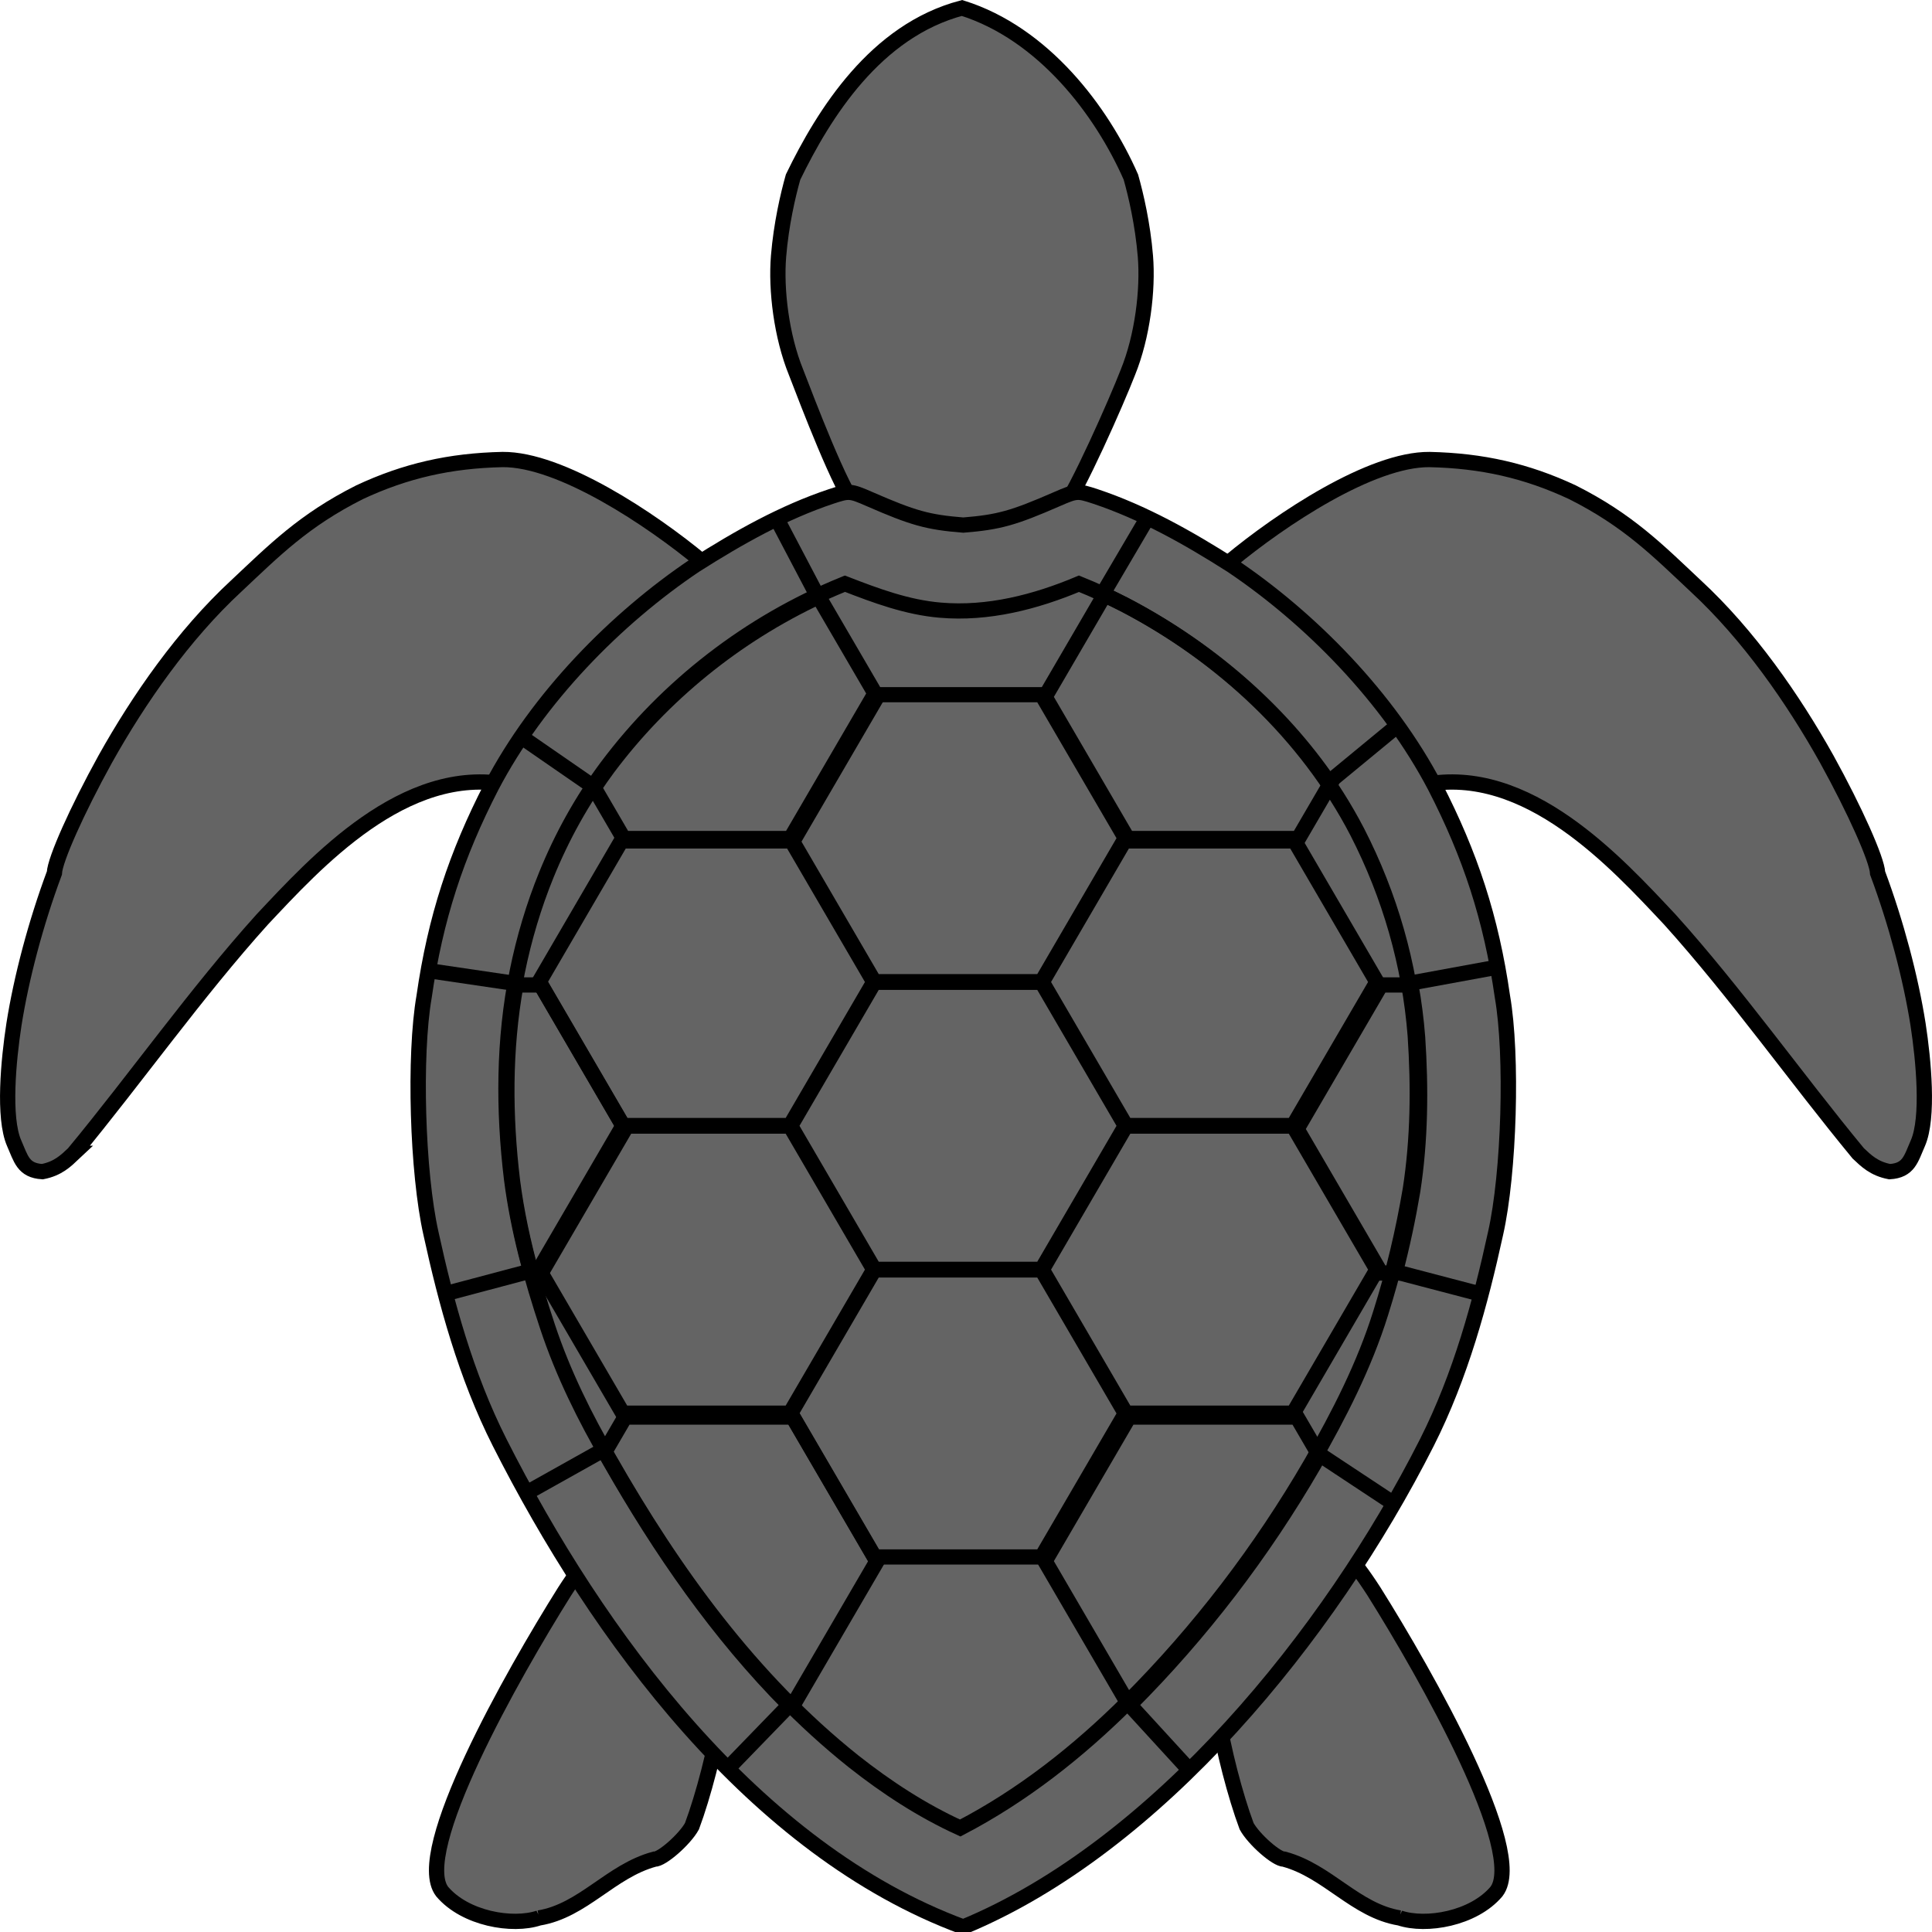 <?xml version="1.0" encoding="UTF-8" standalone="no"?>
<!-- Created with Inkscape (http://www.inkscape.org/) -->

<svg
   width="1024"
   height="1024"
   viewBox="0 0 270.933 270.933"
   version="1.1"
   id="svg5"
   inkscape:version="1.1.1 (3bf5ae0d25, 2021-09-20)"
   sodipodi:docname="turtle.svg"
   inkscape:export-filename="D:\Motorola ScienceCup\Interpreter-ATARI-Logo\Logo\turtle.png"
   inkscape:export-xdpi="48"
   inkscape:export-ydpi="48"
   xmlns:inkscape="http://www.inkscape.org/namespaces/inkscape"
   xmlns:sodipodi="http://sodipodi.sourceforge.net/DTD/sodipodi-0.dtd"
   xmlns="http://www.w3.org/2000/svg"
   xmlns:svg="http://www.w3.org/2000/svg">
  <sodipodi:namedview
     id="namedview7"
     pagecolor="#505050"
     bordercolor="#eeeeee"
     borderopacity="1"
     inkscape:pageshadow="0"
     inkscape:pageopacity="0"
     inkscape:pagecheckerboard="0"
     inkscape:document-units="mm"
     showgrid="false"
     units="px"
     width="1000px"
     inkscape:zoom="0.35355339"
     inkscape:cx="110.30866"
     inkscape:cy="479.4184"
     inkscape:window-width="1920"
     inkscape:window-height="1017"
     inkscape:window-x="-8"
     inkscape:window-y="-8"
     inkscape:window-maximized="1"
     inkscape:current-layer="layer2" />
  <defs
     id="defs2" />
  <g
     inkscape:groupmode="layer"
     id="layer2"
     inkscape:label="Head"
     style="display:inline">
    <path
       id="path6781"
       style="display:inline;fill:#646464;fill-opacity:1;stroke:#000000;stroke-width:2.142;stroke-miterlimit:4;stroke-dasharray:none;stroke-opacity:1"
       d="m 134.903,1.117 c -12.097,3.182 -19.34,14.76 -23.688,23.721 -0.709,2.503 -1.664,6.6 -2.034,11.092 -0.39,4.733 0.41,11.247 2.448,16.266 1.592,4.114 6.274,16.479 8.536,19.045 3.096,2.986 6.77,5.132 11.245,5.634 1.563,0.138 2.647,0.224 3.492,0.224 0.845,0 1.931,-0.086 3.493,-0.224 4.474,-0.502 7.468,-1.782 10.388,-5.069 2.312,-3.073 7.8,-15.496 9.392,-19.61 2.038,-5.019 2.839,-11.534 2.449,-16.266 -0.37,-4.493 -1.325,-8.589 -2.034,-11.092 C 154.511,15.544 146.327,4.699 134.903,1.117 Z"
       sodipodi:nodetypes="ccccccccccccc" />
  </g>
  <g
     inkscape:groupmode="layer"
     id="layer3"
     inkscape:label="Front Fin"
     style="display:inline">
    <path
       style="display:inline;fill:#646464;fill-opacity:1;stroke:#000000;stroke-width:2.142;stroke-miterlimit:4;stroke-dasharray:none;stroke-opacity:1"
       d="M 260.584,161.735 C 251.822,151.12 243.39,139.18 234.157,128.937 c -7.378,-7.845 -19.971,-21.786 -34.508,-18.882 -2.651,0.094 -2.719,0.059 -4.228,-2.317 -5.907,-8.944 -13.11,-18.28 -21.859,-24.303 -2.447,-1.785 -3.568,-2.665 -1.063,-4.708 7.1,-5.895 19.791,-14.353 27.961,-14.285 7.397,0.16 13.629,1.586 20.048,4.587 7.85,3.948 11.985,8.167 17.292,13.148 7.41,6.852 13.672,15.868 18.374,24.278 3.958,7.168 7.06,14.117 7.135,15.984 2.62,7.033 4.636,14.683 5.668,21.214 0.772,5.016 1.534,13.082 -0.021,16.651 -0.969,2.193 -1.253,3.838 -3.963,4.003 -2.198,-0.422 -3.301,-1.528 -4.408,-2.571 z"
       id="path6779"
       sodipodi:nodetypes="cccccccccccccccc" />
    <path
       style="display:inline;fill:#646464;fill-opacity:1;stroke:#000000;stroke-width:2.142;stroke-miterlimit:4;stroke-dasharray:none;stroke-opacity:1"
       d="m 10.349,161.735 c 8.763,-10.615 17.195,-22.555 26.428,-32.798 7.378,-7.845 19.971,-21.786 34.508,-18.882 2.651,0.094 2.719,0.059 4.227,-2.317 5.907,-8.944 13.11,-18.28 21.859,-24.303 2.447,-1.785 3.568,-2.665 1.063,-4.708 C 91.335,72.831 78.644,64.373 70.474,64.441 c -7.397,0.16 -13.629,1.586 -20.048,4.587 -7.85,3.948 -11.985,8.167 -17.292,13.148 -7.41,6.852 -13.672,15.868 -18.374,24.278 -3.958,7.168 -7.06,14.117 -7.135,15.984 -2.62,7.033 -4.636,14.683 -5.668,21.214 -0.772,5.016 -1.534,13.082 0.021,16.651 0.969,2.193 1.253,3.838 3.963,4.003 2.198,-0.422 3.301,-1.528 4.408,-2.571 z"
       id="path7025"
       sodipodi:nodetypes="cccccccccccccccc" />
  </g>
  <g
     inkscape:groupmode="layer"
     id="layer4"
     inkscape:label="Rear Fin"
     style="display:inline">
    <path
       style="display:inline;fill:#646464;fill-opacity:1;stroke:#000000;stroke-width:2.142;stroke-miterlimit:4;stroke-dasharray:none;stroke-opacity:1"
       d="m 196.285,268.966 c -6.198,-1.021 -10.067,-6.585 -16.2,-8.247 -1.031,0.052 -4.259,-2.781 -5.265,-4.62 -1.596,-4.274 -3.307,-10.902 -3.991,-15.459 3.693,-3.388 14.115,-13.892 18.596,-21.77 0.247,-0.02 1.708,1.914 3.245,4.297 7.349,11.708 21.438,36.574 17.18,42.096 -3.222,3.806 -9.852,4.94 -13.566,3.702 z"
       id="path6773"
       sodipodi:nodetypes="cccccccc" />
    <path
       style="display:inline;fill:#646464;fill-opacity:1;stroke:#000000;stroke-width:2.142;stroke-miterlimit:4;stroke-dasharray:none;stroke-opacity:1"
       d="m 75.571,268.966 c 6.198,-1.021 10.067,-6.585 16.2,-8.247 1.031,0.052 4.259,-2.781 5.265,-4.62 1.596,-4.274 3.307,-10.902 3.991,-15.459 -3.693,-3.388 -14.115,-13.892 -18.596,-21.77 -0.247,-0.02 -1.708,1.914 -3.245,4.297 -7.349,11.708 -21.438,36.574 -17.18,42.096 3.222,3.806 9.852,4.94 13.566,3.702 z"
       id="path10589"
       sodipodi:nodetypes="cccccccc" />
  </g>
  <g
     inkscape:label="Shell"
     inkscape:groupmode="layer"
     id="layer1"
     style="display:inline">
    <g
       id="g16366"
       transform="matrix(1.017,0,0,1.007,-1.122,1.473)">
      <path
         id="path6775"
         style="fill:#646464;fill-opacity:1;stroke:#000000;stroke-width:8;stroke-miterlimit:4;stroke-dasharray:none;stroke-opacity:1"
         d="m 446.34,253.236 c -2.583,-0.181 -5.067,0.588 -9.758,2.146 -24.77,8.357 -47.947,21.487 -70.844,36.209 -40.935,27.788 -81.63,69.433 -105.902,116.293 -18.168,35.638 -29.124,68.961 -34.977,110.217 -5.348,30.895 -3.573,92.773 3.576,124.658 7.837,36.218 18.1,74.547 35.695,109.736 50.897,101.608 132.632,214.119 241.259,254.619 100.627,-42 190.362,-153.011 241.259,-254.619 17.596,-35.19 27.859,-73.518 35.695,-109.736 7.149,-31.886 8.925,-93.763 3.576,-124.658 -5.853,-41.256 -16.811,-74.579 -34.979,-110.217 -24.272,-46.86 -64.966,-88.505 -105.9,-116.293 -22.896,-14.722 -46.076,-27.852 -70.846,-36.209 -4.691,-1.558 -7.173,-2.327 -9.756,-2.146 -2.583,0.181 -5.267,1.311 -10.363,3.555 -22.589,9.945 -30.116,12.114 -48.688,13.625 -18.572,-1.511 -26.096,-3.68 -48.686,-13.625 -5.096,-2.243 -7.78,-3.374 -10.363,-3.555 z"
         sodipodi:nodetypes="scccccccccccccscccss"
         transform="scale(0.265)" />
      <g
         id="g16330">
        <path
           id="path12471"
           style="display:inline;fill:none;fill-opacity:1;stroke:#000000;stroke-width:2.117;stroke-miterlimit:4;stroke-dasharray:none;stroke-opacity:1"
           d="m 117.367,79.924 c -12.897,5.308 -24.259,14.169 -32.572,25.391 -3.421,4.635 -6.199,9.699 -8.356,15.056 -1.73,4.285 -3.095,8.906 -4.004,13.453 -1.91,9.497 -1.933,19.304 -0.784,28.917 0.895,7.039 2.745,13.85 4.96,20.576 2.132,6.472 5.139,12.616 8.542,18.508 8.839,15.646 19.534,30.628 33.638,41.991 4.504,3.594 9.43,6.857 14.713,9.288 8.603,-4.52 16.273,-10.641 23.123,-17.523 9.842,-9.933 18.337,-21.176 25.311,-33.321 3.779,-6.66 7.285,-13.535 9.551,-20.874 1.773,-5.654 3.118,-11.407 4.095,-17.248 1.078,-7.028 1.145,-14.243 0.675,-21.374 -0.761,-9.913 -3.504,-19.515 -8.002,-28.371 -6.998,-13.624 -18.666,-24.555 -32.137,-31.676 -2.034,-1.058 -4.115,-2.027 -6.238,-2.89 -6.011,2.551 -12.553,4.256 -19.127,3.681 -4.569,-0.389 -8.904,-2.021 -13.137,-3.683 -0.083,0.033 -0.167,0.066 -0.25,0.1 z" />
        <g
           id="g14751"
           style="stroke-width:2.117;stroke-miterlimit:4;stroke-dasharray:none">
          <path
             sodipodi:type="star"
             style="display:inline;fill:none;fill-opacity:1;stroke:#000000;stroke-width:9.824;stroke-miterlimit:4;stroke-dasharray:none;stroke-opacity:1"
             id="path12549-3"
             inkscape:flatsided="true"
             sodipodi:sides="6"
             sodipodi:cx="445"
             sodipodi:cy="429"
             sodipodi:r1="107.33126"
             sodipodi:r2="92.951599"
             sodipodi:arg1="1.0471976"
             sodipodi:arg2="1.5707963"
             inkscape:rounded="0"
             inkscape:randomized="0"
             transform="matrix(0.215,0,0,0.215,37.527,23.028)"
             inkscape:transform-center-x="2.3220707e-06"
             inkscape:transform-center-y="-2.2346097e-06"
             d="m 498.666,521.952 -107.331,0 -53.666,-92.952 53.666,-92.952 107.331,0 53.666,92.952 z" />
          <g
             id="g12660-2"
             style="display:inline;stroke-width:2.117;stroke-miterlimit:4;stroke-dasharray:none"
             transform="translate(-3.9548137e-6,82.491)">
            <g
               id="g12655-7"
               style="stroke-width:2.117;stroke-miterlimit:4;stroke-dasharray:none">
              <path
                 sodipodi:type="star"
                 style="fill:none;fill-opacity:1;stroke:#000000;stroke-width:9.824;stroke-miterlimit:4;stroke-dasharray:none;stroke-opacity:1"
                 id="path12549-9"
                 inkscape:flatsided="true"
                 sodipodi:sides="6"
                 sodipodi:cx="445"
                 sodipodi:cy="429"
                 sodipodi:r1="107.33126"
                 sodipodi:r2="92.951599"
                 sodipodi:arg1="1.0471976"
                 sodipodi:arg2="1.5707963"
                 inkscape:rounded="0"
                 inkscape:randomized="0"
                 transform="matrix(0.215,0,0,0.215,37.527,-19.408)"
                 inkscape:transform-center-x="2.3220707e-06"
                 inkscape:transform-center-y="-2.2346097e-06"
                 d="m 498.666,521.952 -107.331,0 -53.666,-92.952 53.666,-92.952 107.331,0 53.666,92.952 z" />
            </g>
            <path
               sodipodi:type="star"
               style="display:inline;fill:none;fill-opacity:1;stroke:#000000;stroke-width:9.824;stroke-miterlimit:4;stroke-dasharray:none;stroke-opacity:1"
               id="path12549-3-5"
               inkscape:flatsided="true"
               sodipodi:sides="6"
               sodipodi:cx="445"
               sodipodi:cy="429"
               sodipodi:r1="107.33126"
               sodipodi:r2="92.951599"
               sodipodi:arg1="1.0471976"
               sodipodi:arg2="1.5707963"
               inkscape:rounded="0"
               inkscape:randomized="0"
               transform="matrix(0.215,0,0,0.215,37.527,20.647)"
               inkscape:transform-center-x="2.3220707e-06"
               inkscape:transform-center-y="-2.2346097e-06"
               d="m 498.666,521.952 -107.331,0 -53.666,-92.952 53.666,-92.952 107.331,0 53.666,92.952 z" />
          </g>
          <path
             id="path12549-90"
             style="fill:none;fill-opacity:1;stroke:#000000;stroke-width:8;stroke-miterlimit:4;stroke-dasharray:none;stroke-opacity:1"
             inkscape:transform-center-x="2.3220707e-06"
             inkscape:transform-center-y="-2.2346097e-06"
             d="m 578.854,307.109 -30.936,53.584 43.701,75.695 h 87.404 l 17.225,-29.832 c -26.655,-39.564 -64.087,-71.674 -106.191,-93.93 -3.694,-1.921 -7.429,-3.759 -11.203,-5.518 z"
             transform="scale(0.265)" />
          <path
             sodipodi:type="star"
             style="display:inline;fill:none;fill-opacity:1;stroke:#000000;stroke-width:9.824;stroke-miterlimit:4;stroke-dasharray:none;stroke-opacity:1"
             id="path12549-3-2"
             inkscape:flatsided="true"
             sodipodi:sides="6"
             sodipodi:cx="445"
             sodipodi:cy="429"
             sodipodi:r1="107.33126"
             sodipodi:r2="92.951599"
             sodipodi:arg1="1.0471976"
             sodipodi:arg2="1.5707963"
             inkscape:rounded="0"
             inkscape:randomized="0"
             transform="matrix(0.215,0,0,0.215,72.215,43.056)"
             inkscape:transform-center-x="2.3220707e-06"
             inkscape:transform-center-y="-2.2346097e-06"
             d="m 498.666,521.952 -107.331,0 -53.666,-92.952 53.666,-92.952 107.331,0 53.666,92.952 z" />
          <g
             id="g12655-7-7"
             transform="translate(34.689,102.518)"
             style="stroke-width:2.117;stroke-miterlimit:4;stroke-dasharray:none">
            <path
               sodipodi:type="star"
               style="fill:none;fill-opacity:1;stroke:#000000;stroke-width:9.824;stroke-miterlimit:4;stroke-dasharray:none;stroke-opacity:1"
               id="path12549-9-50"
               inkscape:flatsided="true"
               sodipodi:sides="6"
               sodipodi:cx="445"
               sodipodi:cy="429"
               sodipodi:r1="107.33126"
               sodipodi:r2="92.951599"
               sodipodi:arg1="1.0471976"
               sodipodi:arg2="1.5707963"
               inkscape:rounded="0"
               inkscape:randomized="0"
               transform="matrix(0.215,0,0,0.215,37.527,-19.408)"
               inkscape:transform-center-x="2.3220707e-06"
               inkscape:transform-center-y="-2.2346097e-06"
               d="m 498.666,521.952 -107.331,0 -53.666,-92.952 53.666,-92.952 107.331,0 53.666,92.952 z" />
          </g>
          <path
             id="path12549-3-5-9"
             style="display:inline;fill:none;fill-opacity:1;stroke:#000000;stroke-width:8;stroke-miterlimit:4;stroke-dasharray:none;stroke-opacity:1"
             inkscape:transform-center-x="2.3220707e-06"
             inkscape:transform-center-y="-2.2346097e-06"
             d="m 591.619,739.166 -43.701,75.693 43.701,75.695 h 0.18 c 0.059,-0.059 0.119,-0.115 0.178,-0.174 37.197,-37.541 69.304,-80.034 95.664,-125.938 0.991,-1.746 1.962,-3.506 2.941,-5.26 l -11.559,-20.018 z"
             transform="scale(0.265)" />
          <path
             id="path12549-3-2-8"
             style="display:inline;fill:none;fill-opacity:1;stroke:#000000;stroke-width:8;stroke-miterlimit:4;stroke-dasharray:none;stroke-opacity:1"
             inkscape:transform-center-x="2.3220707e-06"
             inkscape:transform-center-y="-2.2346097e-06"
             d="m 722.727,512.082 -43.703,75.695 43.703,75.693 h 7.322 c 3.696,-14.219 6.74,-28.59 9.168,-43.109 4.073,-26.561 4.326,-53.835 2.549,-80.785 -0.71,-9.245 -1.877,-18.417 -3.486,-27.494 z"
             transform="scale(0.265)" />
          <path
             id="path12549-90-2-7"
             style="fill:none;fill-opacity:1;stroke:#000000;stroke-width:8;stroke-miterlimit:4;stroke-dasharray:none;stroke-opacity:1"
             inkscape:transform-center-x="2.3220707e-06"
             inkscape:transform-center-y="-2.2346097e-06"
             d="m 430.131,308.072 c -43.171,20.426 -81.156,51.509 -109.646,89.967 -2.507,3.397 -4.895,6.873 -7.221,10.389 l 16.143,27.961 h 87.404 l 43.703,-75.695 z"
             transform="scale(0.265)" />
          <path
             sodipodi:type="star"
             style="display:inline;fill:none;fill-opacity:1;stroke:#000000;stroke-width:9.824;stroke-miterlimit:4;stroke-dasharray:none;stroke-opacity:1"
             id="path12549-3-2-8-9"
             inkscape:flatsided="true"
             sodipodi:sides="6"
             sodipodi:cx="445"
             sodipodi:cy="429"
             sodipodi:r1="107.33126"
             sodipodi:r2="92.951599"
             sodipodi:arg1="1.0471976"
             sodipodi:arg2="1.5707963"
             inkscape:rounded="0"
             inkscape:randomized="0"
             transform="matrix(0.215,0,0,0.215,2.838,43.056)"
             inkscape:transform-center-x="2.3220707e-06"
             inkscape:transform-center-y="-2.2346097e-06"
             d="m 498.666,521.952 -107.331,0 -53.666,-92.952 53.666,-92.952 107.331,0 53.666,92.952 z" />
          <g
             id="g12655-7-7-6-6"
             transform="translate(-34.689,102.518)"
             style="stroke-width:2.117;stroke-miterlimit:4;stroke-dasharray:none">
            <path
               sodipodi:type="star"
               style="fill:none;fill-opacity:1;stroke:#000000;stroke-width:9.824;stroke-miterlimit:4;stroke-dasharray:none;stroke-opacity:1"
               id="path12549-9-50-1-2"
               inkscape:flatsided="true"
               sodipodi:sides="6"
               sodipodi:cx="445"
               sodipodi:cy="429"
               sodipodi:r1="107.33126"
               sodipodi:r2="92.951599"
               sodipodi:arg1="1.0471976"
               sodipodi:arg2="1.5707963"
               inkscape:rounded="0"
               inkscape:randomized="0"
               transform="matrix(0.215,0,0,0.215,37.527,-19.408)"
               inkscape:transform-center-x="2.3220707e-06"
               inkscape:transform-center-y="-2.2346097e-06"
               d="m 498.666,521.952 -107.331,0 -53.666,-92.952 53.666,-92.952 107.331,0 53.666,92.952 z" />
          </g>
          <path
             id="path12549-3-5-9-1-0"
             style="display:inline;fill:none;fill-opacity:1;stroke:#000000;stroke-width:8;stroke-miterlimit:4;stroke-dasharray:none;stroke-opacity:1"
             inkscape:transform-center-x="2.3220707e-06"
             inkscape:transform-center-y="-2.2346097e-06"
             d="m 329.406,739.166 -10.576,18.32 c 0.998,1.775 1.988,3.554 3.006,5.316 25.894,45.836 56.036,90.133 93.094,127.752 h 1.881 l 43.703,-75.695 -43.703,-75.693 z"
             transform="scale(0.265)" />
          <path
             id="path12549-3-2-8-1"
             style="display:inline;fill:none;fill-opacity:1;stroke:#000000;stroke-width:8;stroke-miterlimit:4;stroke-dasharray:none;stroke-opacity:1"
             inkscape:transform-center-x="2.3220707e-06"
             inkscape:transform-center-y="-2.2346097e-06"
             d="m 272.582,512.082 c -6.024,33.924 -5.866,68.784 -1.775,103 2.087,16.416 5.555,32.502 9.867,48.389 h 5.031 l 43.701,-75.693 -43.701,-75.695 z"
             transform="scale(0.265)" />
        </g>
      </g>
      <g
         id="g16309">
        <path
           style="fill:none;stroke:#000000;stroke-width:2.117;stroke-linecap:butt;stroke-linejoin:miter;stroke-miterlimit:4;stroke-dasharray:none;stroke-opacity:1"
           d="m 153.155,81.256 6.256,-10.745"
           id="path15000"
           sodipodi:nodetypes="cc" />
        <path
           style="fill:none;stroke:#000000;stroke-width:2.117;stroke-linecap:butt;stroke-linejoin:miter;stroke-miterlimit:4;stroke-dasharray:none;stroke-opacity:1"
           d="m 184.216,107.568 9.393,-7.82"
           id="path15002"
           sodipodi:nodetypes="cc" />
        <path
           style="fill:none;stroke:#000000;stroke-width:2.117;stroke-linecap:butt;stroke-linejoin:miter;stroke-miterlimit:4;stroke-dasharray:none;stroke-opacity:1"
           d="m 195.336,135.488 11.899,-2.205"
           id="path15004"
           sodipodi:nodetypes="cc" />
        <path
           style="fill:none;stroke:#000000;stroke-width:2.117;stroke-linecap:butt;stroke-linejoin:miter;stroke-miterlimit:4;stroke-dasharray:none;stroke-opacity:1"
           d="m 193.159,175.543 12.026,3.183"
           id="path15006"
           sodipodi:nodetypes="cc" />
        <path
           style="fill:none;stroke:#000000;stroke-width:2.117;stroke-linecap:butt;stroke-linejoin:miter;stroke-miterlimit:4;stroke-dasharray:none;stroke-opacity:1"
           d="m 182.716,200.867 10.231,6.831"
           id="path15008"
           sodipodi:nodetypes="cc" />
        <path
           style="fill:none;stroke:#000000;stroke-width:2.117;stroke-linecap:butt;stroke-linejoin:miter;stroke-miterlimit:4;stroke-dasharray:none;stroke-opacity:1"
           d="m 156.58,235.626 8.388,9.246"
           id="path15010"
           sodipodi:nodetypes="cc" />
        <path
           style="fill:none;stroke:#000000;stroke-width:2.117;stroke-linecap:butt;stroke-linejoin:miter;stroke-miterlimit:4;stroke-dasharray:none;stroke-opacity:1"
           d="m 110.281,235.626 -8.747,9.114"
           id="path15012"
           sodipodi:nodetypes="cc" />
        <path
           style="fill:none;stroke:#000000;stroke-width:2.117;stroke-linecap:butt;stroke-linejoin:miter;stroke-miterlimit:4;stroke-dasharray:none;stroke-opacity:1"
           d="M 84.357,200.418 73.819,206.375"
           id="path15014"
           sodipodi:nodetypes="cc" />
        <path
           style="fill:none;stroke:#000000;stroke-width:2.117;stroke-linecap:butt;stroke-linejoin:miter;stroke-miterlimit:4;stroke-dasharray:none;stroke-opacity:1"
           d="M 74.262,175.543 62.64,178.66"
           id="path15016"
           sodipodi:nodetypes="cc" />
        <path
           style="fill:none;stroke:#000000;stroke-width:2.117;stroke-linecap:butt;stroke-linejoin:miter;stroke-miterlimit:4;stroke-dasharray:none;stroke-opacity:1"
           d="M 72.121,135.488 59.994,133.681"
           id="path15018"
           sodipodi:nodetypes="cc" />
        <path
           style="fill:none;stroke:#000000;stroke-width:2.117;stroke-linecap:butt;stroke-linejoin:miter;stroke-miterlimit:4;stroke-dasharray:none;stroke-opacity:1"
           d="m 82.884,108.063 -9.925,-6.926"
           id="path15020"
           sodipodi:nodetypes="cc" />
        <path
           style="fill:none;stroke:#000000;stroke-width:2.117;stroke-linecap:butt;stroke-linejoin:miter;stroke-miterlimit:4;stroke-dasharray:none;stroke-opacity:1"
           d="M 113.805,81.511 108.075,70.497"
           id="path15192"
           sodipodi:nodetypes="cc" />
      </g>
    </g>
  </g>
</svg>
